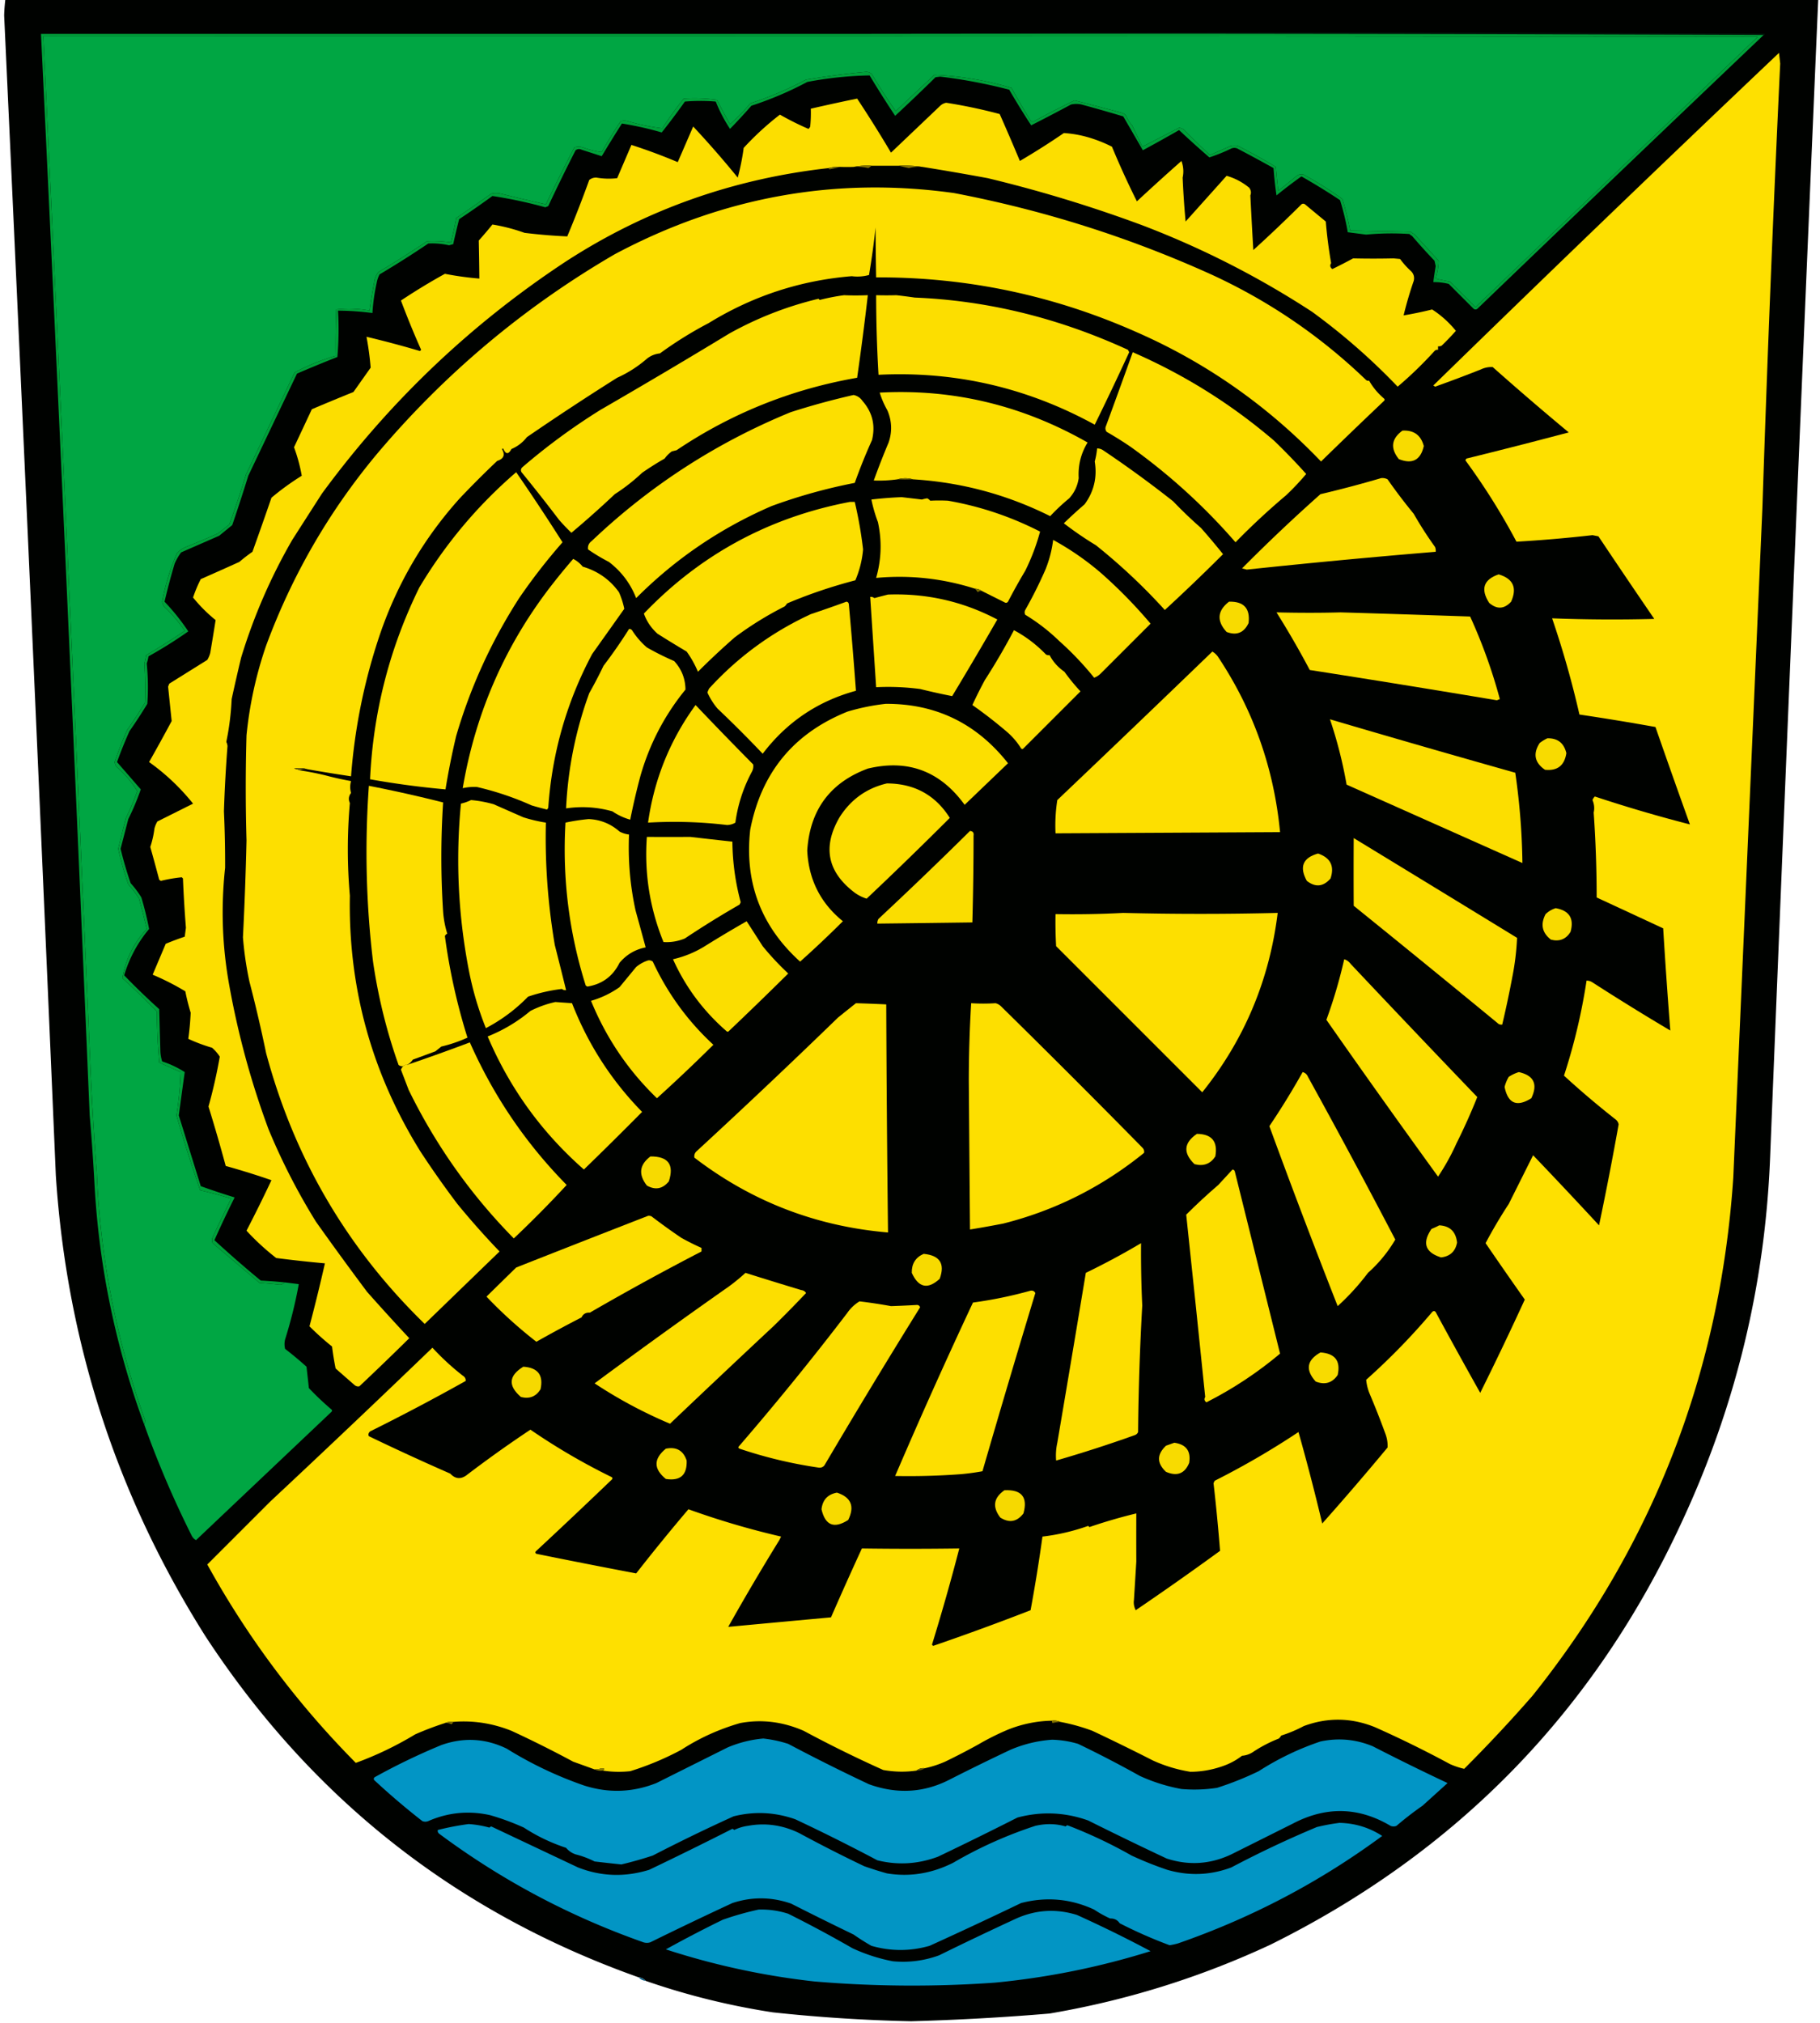 <svg xmlns="http://www.w3.org/2000/svg" width="1532" height="1703" style="shape-rendering:geometricPrecision;text-rendering:geometricPrecision;image-rendering:optimizeQuality;fill-rule:evenodd;clip-rule:evenodd"><path style="opacity:1" fill="#000200" d="M4.5-.5h1526a339594.801 339594.801 0 0 0-40.5 975c-4.25 107.01-28.92 209.01-74 306-73.53 159.53-189.03 278.36-346.5 356.5-59.34 27.67-121.339 47-186 58-38.547 3.26-77.38 5.42-116.5 6.5-38.944-.82-77.778-3.32-116.5-7.5-36.578-5.61-72.245-14.44-107-26.5-1.533-1.75-3.533-2.75-6-3-153.423-54.53-274.923-150.2-364.5-287-74.799-118.4-116.799-247.74-126-388A274966.427 274966.427 0 0 0 3.5 13a158.11 158.11 0 0 1 1-13.5z"/><path style="opacity:1" fill="#001f0d" d="M729.5 28.5a71465.718 71465.718 0 0 1 756 0c-.12.607-.46.94-1 1-251.5-1-503.166-1.333-755-1z"/><path style="opacity:1" fill="#00a643" d="M239.5 1079.5c3.99.5 7.99 1 12 1.5-2.795 15.48-6.629 30.98-11.5 46.5a16.242 16.242 0 0 0 0 8 302.286 302.286 0 0 1 18 15c.716 6.22 1.383 12.22 2 18a245.35 245.35 0 0 0 19 18c.667.67.667 1.33 0 2-38.038 36.04-76.038 72.04-114 108-1.5-.83-2.667-2-3.5-3.5a836.1 836.1 0 0 1-40-93.5 5.592 5.592 0 0 1 1-3c-24.473-68.19-38.14-138.02-41-209.5a2690.644 2690.644 0 0 1-5.5-92.5 202252.683 202252.683 0 0 0-39.5-864c481-.167 962 0 1443 .5-79.14 75.806-158.31 151.639-237.5 227.5-7.14-7.14-14.31-14.306-21.5-21.5-4.03-.695-8.03-1.528-12-2.5a59.03 59.03 0 0 0 2.5-15c-6.89-7.552-13.72-15.052-20.5-22.5a7.32 7.32 0 0 1-3-2l-51-1a236.622 236.622 0 0 0-6.5-26.5 326.065 326.065 0 0 0-32.5-20.5c-2.14-.635-4.14-.301-6 1a440.884 440.884 0 0 1-15.5 12.5 558.372 558.372 0 0 1-2-20 472.429 472.429 0 0 0-31.5-17.5 12.494 12.494 0 0 0-7 0c-5.67 2.5-11.33 5-17 7.5a666.974 666.974 0 0 1-22-21.5 10.258 10.258 0 0 0-4-1.5 5056.032 5056.032 0 0 1-31 16 746.745 746.745 0 0 0-8.5-18 24.834 24.834 0 0 1-5-8 6.977 6.977 0 0 0-3.5-2.5 2633.629 2633.629 0 0 0-40-10.5 866.59 866.59 0 0 0-35 18l-2-1a710.179 710.179 0 0 1-16-27.5 263.661 263.661 0 0 0-65-11A68995.174 68995.174 0 0 0 754 93.5a461.5 461.5 0 0 1-20-31c-1.473-1.507-3.307-2.174-5.5-2a692.042 692.042 0 0 0-50 6.5 290.162 290.162 0 0 1-47 20 140.449 140.449 0 0 1-17 17.5 619.471 619.471 0 0 1-11-20.5 136.376 136.376 0 0 0-28-1 331.645 331.645 0 0 0-18 25 179.765 179.765 0 0 1-29-6c-2-.667-4-.667-6 0a358.843 358.843 0 0 0-16 26c-5.412-.686-10.745-2.02-16-4a12.494 12.494 0 0 0-7 0 1611.692 1611.692 0 0 0-24 48 2045.043 2045.043 0 0 1-38-9 16.242 16.242 0 0 0-8 0 1421.163 1421.163 0 0 1-29.5 20.5 279.203 279.203 0 0 1-4.5 20.5 102.427 102.427 0 0 0-20-1 851.622 851.622 0 0 1-41 26c-1.938 2.47-3.104 5.304-3.5 8.5a450.995 450.995 0 0 0-4 24 89.815 89.815 0 0 0-28-1 760.316 760.316 0 0 0-.5 39 186.464 186.464 0 0 0-34.5 14 526992.462 526992.462 0 0 0-41 86 775.108 775.108 0 0 1-14 42l-9.5 7.5a628.596 628.596 0 0 1-26 11c-3.259 1.211-6.092 3.044-8.5 5.5a186.507 186.507 0 0 0-12.5 41 10.258 10.258 0 0 0 1.5 4 128.36 128.36 0 0 1 17.5 20.5 544.42 544.42 0 0 1-32.5 20.5 130.406 130.406 0 0 1-1.5 7 361.6 361.6 0 0 1 .5 33 416.637 416.637 0 0 1-15 23 281.09 281.09 0 0 0-10.5 27 10.255 10.255 0 0 0 1.5 4c7.038 6.02 12.872 12.854 17.5 20.5a226.382 226.382 0 0 1-9.5 22.5 1090.804 1090.804 0 0 0-6.5 26 249.507 249.507 0 0 0 8.5 30 78.664 78.664 0 0 1 9 12 670.162 670.162 0 0 1 6.5 25.5c-11.004 11.841-17.838 25.674-20.5 41.5a578.221 578.221 0 0 1 29 28 574.7 574.7 0 0 0 2 43l18 8a284.866 284.866 0 0 1-3.5 36.5 1225.108 1225.108 0 0 0 20 63 371.213 371.213 0 0 1 26 7 1472.583 1472.583 0 0 0-15.5 32.5c-.667 1.67-.667 3.33 0 5 13.192 11.2 26.358 22.36 39.5 33.5 5.679.37 11.345.87 17 1.5 1.833-.09 3.166-.75 4-2z"/><path style="opacity:1" fill="#fee000" d="M892.5 1449.5c-2.107-.97-4.441-1.3-7-1-12.582.21-24.916 2.71-37 7.5-8.688 3.68-17.021 7.84-25 12.5a554.166 554.166 0 0 1-28 14.5 87.83 87.83 0 0 1-17 5.5c-2.728-.33-5.062.34-7 2-9.205 1.33-18.538 1.16-28-.5a1044.345 1044.345 0 0 1-67-33c-17.684-7.7-35.518-9.87-53.5-6.5-17.884 5.18-34.384 12.68-49.5 22.5a245.425 245.425 0 0 1-43 18c-7.845.82-15.511.66-23-.5 1.554-1.39 1.221-2.06-1-2-1.953.66-3.953.99-6 1-5.935-2.16-11.935-4.32-18-6.5a948.399 948.399 0 0 0-52-26c-15.997-6.38-32.331-8.88-49-7.5-2.559-.3-4.893.03-7 1a257.223 257.223 0 0 0-25 9.5c-16.118 9.73-32.784 17.73-50 24-49.461-49.96-91.128-105.63-125-167 17.654-17.65 35.321-35.32 53-53 45.908-42.91 91.408-86.08 136.5-129.5a212.81 212.81 0 0 0 25.5 23.5c1.829 1.11 2.663 2.61 2.5 4.5a1847.647 1847.647 0 0 1-80.5 42.5c-1.38 1.32-1.714 2.66-1 4a2074.735 2074.735 0 0 0 68.5 31.5c4.167 4.44 8.667 4.94 13.5 1.5a1020.635 1020.635 0 0 1 54-38.5 538.3 538.3 0 0 0 68.5 40c.667.67.667 1.33 0 2a5341.544 5341.544 0 0 1-63.5 60c-1.141.93-1.141 1.76 0 2.5a6322.434 6322.434 0 0 0 84 16.5 1696.878 1696.878 0 0 1 44-54 682.783 682.783 0 0 0 78 23l-1.5 3a2046.49 2046.49 0 0 0-43 73c28.97-2.7 57.803-5.37 86.5-8a3179.23 3179.23 0 0 1 26-58c27.036.39 54.369.39 82 0a1857.894 1857.894 0 0 1-23 81c.333.33.667.67 1 1a2174.618 2174.618 0 0 0 82-30 1393.97 1393.97 0 0 0 10-62 176.093 176.093 0 0 0 38.5-9c.333.33.667.67 1 1 13.05-4.46 26.217-8.3 39.5-11.5-.059 13.46-.059 26.96 0 40.5-.656 10.86-1.323 21.7-2 32.5-.424 2.81.076 5.64 1.5 8.5a2627.576 2627.576 0 0 0 71-50c-1.5-18.96-3.33-37.96-5.5-57 .33-.67.67-1.33 1-2a676.95 676.95 0 0 0 70.5-41c7.2 25.48 13.86 51.15 20 77a2462.13 2462.13 0 0 0 55-64c.2-4.1-.47-8.1-2-12a694.79 694.79 0 0 0-13-33c-1.64-3.91-2.64-7.91-3-12 19.85-17.7 38.35-36.7 55.5-57 1.11-1.09 2.11-1.09 3 0 12.36 22.83 24.86 45.5 37.5 68a2812.74 2812.74 0 0 0 37.5-78.5c-11.13-15.77-22.13-31.6-33-47.5a411.63 411.63 0 0 1 19.5-33c6.84-13.676 13.67-27.342 20.5-41a4670.9 4670.9 0 0 1 55.5 59c5.93-28.24 11.43-56.575 16.5-85-.38-1.883-1.38-3.383-3-4.5a749.523 749.523 0 0 1-43-36.5 498.98 498.98 0 0 0 19-80 8.78 8.78 0 0 1 5 1.5 2054.224 2054.224 0 0 0 65.5 40.5 4842.85 4842.85 0 0 1-6-86c-18.59-8.649-37.25-17.316-56-26 0-23.928-.84-47.761-2.5-71.5.81-3.505.48-7.005-1-10.5a7.352 7.352 0 0 1 2-3 1200.562 1200.562 0 0 0 80 23.5 7752.598 7752.598 0 0 1-29-82 2131.048 2131.048 0 0 0-64-10.5 801.664 801.664 0 0 0-23-81 1326.4 1326.4 0 0 0 86 .5 7718.434 7718.434 0 0 1-47-69.5l-5-1a1150.21 1150.21 0 0 1-64 5.5 557.396 557.396 0 0 0-43-68.5c.21-.586.54-1.086 1-1.5a4894.46 4894.46 0 0 0 86-22 2511.2 2511.2 0 0 1-64-55c-3.45-.192-6.78.475-10 2a1181.644 1181.644 0 0 1-38.5 14.5l-1.5-1a28866.56 28866.56 0 0 1 291-280c.33 3 .67 6 1 9-5.9 124.677-10.9 249.511-15 374.5-8.15 187.512-16.32 375.345-24.5 563.5-11.04 163.55-67.38 308.88-169 436a1250.847 1250.847 0 0 1-57.5 61.5c-3.99-.89-7.99-2.22-12-4a919.005 919.005 0 0 0-63-31c-19.91-8.11-39.91-8.44-60-1-6.1 3.25-12.43 5.92-19 8-.55.92-1.21 1.76-2 2.5-7.85 3.09-15.18 6.92-22 11.5a19.27 19.27 0 0 1-9 3c-5.08 3.93-10.75 6.93-17 9-8.76 2.99-17.6 4.49-26.5 4.5a122.644 122.644 0 0 1-31.5-9.5 1811.937 1811.937 0 0 0-51-25c-8.917-3.31-17.917-5.81-27-7.5z"/><path style="opacity:1" fill="#00a13a" d="M729.5 28.5c251.834-.333 503.5 0 755 1a76716.833 76716.833 0 0 0-241 230.5c-1 .667-2 .667-3 0-6.97-6.973-13.97-13.973-21-21a49.54 49.54 0 0 0-13-1.5c.58-4.504 1.25-9.004 2-13.5-.33-1.5-.67-3-1-4.5a497.779 497.779 0 0 1-19-21 4.473 4.473 0 0 1-2-1.5 225.051 225.051 0 0 0-36.5.5 2557.57 2557.57 0 0 1-15.5-2 217.256 217.256 0 0 0-6.5-27 540.224 540.224 0 0 0-32.5-20 384.797 384.797 0 0 0-21 16c-1.11-7.634-1.94-15.3-2.5-23a1301.025 1301.025 0 0 0-30.5-16.5c-1.67-.667-3.33-.667-5 0a147.985 147.985 0 0 1-18.5 7.5 817.707 817.707 0 0 1-25.5-23 1384.557 1384.557 0 0 1-30.5 17c-5.468-9.48-10.968-18.98-16.5-28.5a1367.319 1367.319 0 0 0-35-10c-3-.667-6-.667-9 0a1603.619 1603.619 0 0 1-33.5 17.5 674.64 674.64 0 0 1-18.5-30c-19.283-5-38.616-8.666-58-11l-4 .5a1581.77 1581.77 0 0 1-34 32.5 915.938 915.938 0 0 1-21.5-34c-17.558.314-35.058 2.147-52.5 5.5a290.162 290.162 0 0 1-47 20 501.53 501.53 0 0 1-18 19.5 125.846 125.846 0 0 1-12-23c-8.41-.725-17.077-.725-26 0a562.514 562.514 0 0 1-19.5 26 268.868 268.868 0 0 0-33.5-7.5 1212.91 1212.91 0 0 0-17 27.5l-17-5.5c-1.759-.798-3.426-.631-5 .5a1530.609 1530.609 0 0 0-23 47l-2.5 1a377.93 377.93 0 0 0-44.5-9.5 812.372 812.372 0 0 1-28 19.5 593.009 593.009 0 0 0-5 21l-3.5 1a62.408 62.408 0 0 0-17.5-1.5 851.622 851.622 0 0 1-41 26 25.648 25.648 0 0 0-2.5 7.5 161.79 161.79 0 0 0-3.5 25 233.608 233.608 0 0 0-29-2c.807 12.931.64 25.931-.5 39a1270.44 1270.44 0 0 0-34 14 526992.462 526992.462 0 0 0-41 86 1502.492 1502.492 0 0 1-13.5 41.5 5696.29 5696.29 0 0 0-11 9l-32 14a45.132 45.132 0 0 0-5.5 9.5 577.214 577.214 0 0 0-8.5 32 184.358 184.358 0 0 1 20 25 373.792 373.792 0 0 1-33.5 21 32.444 32.444 0 0 1-1.5 6 197.293 197.293 0 0 1 .5 34 416.637 416.637 0 0 1-15 23 375.794 375.794 0 0 0-10.5 26c6.725 7.717 13.391 15.384 20 23a208.539 208.539 0 0 1-10.5 25 51069.18 51069.18 0 0 1-6.5 25 311.19 311.19 0 0 0 8.5 29 78.664 78.664 0 0 1 9 12 270.502 270.502 0 0 1 6.5 26.5c-9.592 11.512-16.592 24.512-21 39a594.123 594.123 0 0 0 29.5 28.5l1 36a34.251 34.251 0 0 0 1.5 8c6.792 2.232 13.126 5.232 19 9a5467.433 5467.433 0 0 0-5 36.5l18.5 59.5a595.407 595.407 0 0 0 28.5 9.5 888.67 888.67 0 0 0-17 36 934.246 934.246 0 0 0 39 34c6.691.33 13.357.83 20 1.5-.834 1.25-2.167 1.91-4 2a371.869 371.869 0 0 0-17-1.5c-13.142-11.14-26.308-22.3-39.5-33.5-.667-1.67-.667-3.33 0-5a1472.583 1472.583 0 0 1 15.5-32.5 371.213 371.213 0 0 0-26-7 1225.108 1225.108 0 0 1-20-63 284.866 284.866 0 0 0 3.5-36.5l-18-8a574.7 574.7 0 0 1-2-43 578.221 578.221 0 0 0-29-28c2.662-15.826 9.496-29.659 20.5-41.5a670.162 670.162 0 0 0-6.5-25.5 78.664 78.664 0 0 0-9-12 249.507 249.507 0 0 1-8.5-30c2.06-8.691 4.226-17.358 6.5-26a226.382 226.382 0 0 0 9.5-22.5c-4.628-7.646-10.462-14.48-17.5-20.5a10.255 10.255 0 0 1-1.5-4 281.09 281.09 0 0 1 10.5-27 416.637 416.637 0 0 0 15-23 361.6 361.6 0 0 0-.5-33 130.406 130.406 0 0 0 1.5-7 544.42 544.42 0 0 0 32.5-20.5 128.36 128.36 0 0 0-17.5-20.5 10.258 10.258 0 0 1-1.5-4 186.507 186.507 0 0 1 12.5-41c2.408-2.456 5.241-4.289 8.5-5.5a628.596 628.596 0 0 0 26-11l9.5-7.5a775.108 775.108 0 0 0 14-42c13.634-28.605 27.301-57.272 41-86a186.464 186.464 0 0 1 34.5-14c-.167-13.004 0-26.004.5-39a89.815 89.815 0 0 1 28 1c1.12-8.05 2.453-16.05 4-24 .396-3.196 1.562-6.03 3.5-8.5a851.622 851.622 0 0 0 41-26c6.734-.318 13.401.015 20 1a279.203 279.203 0 0 0 4.5-20.5 1421.163 1421.163 0 0 0 29.5-20.5 16.242 16.242 0 0 1 8 0 2045.043 2045.043 0 0 0 38 9 1611.692 1611.692 0 0 1 24-48 12.494 12.494 0 0 1 7 0c5.255 1.98 10.588 3.314 16 4a358.843 358.843 0 0 1 16-26c2-.667 4-.667 6 0a179.765 179.765 0 0 0 29 6 331.645 331.645 0 0 1 18-25 136.376 136.376 0 0 1 28 1 619.471 619.471 0 0 0 11 20.5 140.449 140.449 0 0 0 17-17.5 290.162 290.162 0 0 0 47-20 692.042 692.042 0 0 1 50-6.5c2.193-.174 4.027.493 5.5 2a461.5 461.5 0 0 0 20 31A68995.174 68995.174 0 0 1 786.5 63a263.661 263.661 0 0 1 65 11 710.179 710.179 0 0 0 16 27.5l2 1a866.59 866.59 0 0 1 35-18c13.341 3.39 26.675 6.89 40 10.5a6.977 6.977 0 0 1 3.5 2.5 24.834 24.834 0 0 0 5 8 746.745 746.745 0 0 1 8.5 18 5056.032 5056.032 0 0 0 31-16c1.438.219 2.771.719 4 1.5a666.974 666.974 0 0 0 22 21.5c5.67-2.5 11.33-5 17-7.5 2.33-.667 4.67-.667 7 0a472.429 472.429 0 0 1 31.5 17.5c.55 6.679 1.21 13.345 2 20a440.884 440.884 0 0 0 15.5-12.5c1.86-1.301 3.86-1.635 6-1a326.065 326.065 0 0 1 32.5 20.5c2.68 8.73 4.85 17.563 6.5 26.5l51 1a7.32 7.32 0 0 0 3 2c6.78 7.448 13.61 14.948 20.5 22.5a59.03 59.03 0 0 1-2.5 15c3.97.972 7.97 1.805 12 2.5 7.19 7.194 14.36 14.36 21.5 21.5 79.19-75.861 158.36-151.694 237.5-227.5-481-.5-962-.667-1443-.5a202252.683 202252.683 0 0 1 39.5 864 2690.644 2690.644 0 0 0 5.5 92.5c2.86 71.48 16.527 141.31 41 209.5a5.592 5.592 0 0 0-1 3c-24.287-65.94-38.287-133.77-42-203.5a1781.158 1781.158 0 0 0-4-57 153652.983 153652.983 0 0 0-41-910.5h695z"/><path style="opacity:1" fill="#fcde00" d="M776.5 140.5c-6.479-.991-13.146-1.324-20-1h-23c-5.195-.321-10.195.013-15 1-3.357.129-7.023.129-11 0-3.439-.247-6.772.086-10 1-80.478 8.979-154.144 35.146-221 78.5-80.064 52.724-148.564 117.89-205.5 195.5a24223.494 24223.494 0 0 0-25 39c-18.088 31.33-32.422 64.33-43 99a1662.169 1662.169 0 0 0-8 35 225.298 225.298 0 0 1-4.5 36 11.25 11.25 0 0 1 1 3.5 1240.35 1240.35 0 0 0-3 55 955.85 955.85 0 0 1 1 47.5c-3.628 33.27-2.461 66.27 3.5 99 7.427 41.383 18.427 81.716 33 121 11.245 27.158 24.578 53.16 40 78a2954.689 2954.689 0 0 0 43 59 2029.544 2029.544 0 0 0 35.5 39 2450.603 2450.603 0 0 1-42 40.5c-1.408.32-2.741-.02-4-1-5.366-4.67-10.699-9.34-16-14-1.23-6.14-2.23-12.31-3-18.5a231.756 231.756 0 0 1-19-17c4.647-17.62 8.981-35.28 13-53a1087.324 1087.324 0 0 1-41-4.5 204.86 204.86 0 0 1-25-23 1221.871 1221.871 0 0 0 21-42.5 669.057 669.057 0 0 0-38.5-12 1399.652 1399.652 0 0 0-14.5-50 431.682 431.682 0 0 0 9.5-42 34.706 34.706 0 0 0-6.5-7.5 143.603 143.603 0 0 1-20-7.5 229.291 229.291 0 0 0 2-22 181.532 181.532 0 0 1-4.5-18 213.27 213.27 0 0 0-27.5-14l11-26a229.427 229.427 0 0 1 16-6l1-7.5a1089.968 1089.968 0 0 1-2.5-41.5l-1-1a127.676 127.676 0 0 0-17.5 3 3.647 3.647 0 0 1-1.5-1 1678.278 1678.278 0 0 0-7.5-27.5 80.597 80.597 0 0 0 3.5-15.5 22.226 22.226 0 0 1 2.5-6l30-15c-10.77-13.44-23.103-25.106-37-35 6.46-11.42 12.794-22.92 19-34.5-.998-9.616-1.998-19.283-3-29l1-2.5 32-20a22.226 22.226 0 0 0 2.5-6 2370.242 2370.242 0 0 0 4.5-27.5 127.97 127.97 0 0 1-19-19 113.416 113.416 0 0 1 6.5-15.5 2845.217 2845.217 0 0 0 32.5-14.5 135.043 135.043 0 0 1 11-8.5 3662.865 3662.865 0 0 0 16-45.5 216.509 216.509 0 0 1 25.5-18.5 138.214 138.214 0 0 0-6.5-24c4.993-10.632 9.993-21.299 15-32a2160.18 2160.18 0 0 1 35-14.5l14.5-20.5a247.822 247.822 0 0 0-3.5-26 850.46 850.46 0 0 1 45 12l1-1a748.073 748.073 0 0 1-17-41.5 517.698 517.698 0 0 1 37-22.5 262.62 262.62 0 0 0 29 4 2394.386 2394.386 0 0 0-.5-32 348.306 348.306 0 0 0 11.5-13.5 151.923 151.923 0 0 1 27 7c12.198 1.497 24.198 2.497 36 3a1017.726 1017.726 0 0 0 18.5-47.5c1.739-1.394 3.739-2.061 6-2a61.692 61.692 0 0 0 17.5.5l12-28a469.568 469.568 0 0 1 39 14.5l13-30a823.373 823.373 0 0 1 37.5 43 195.949 195.949 0 0 0 5-25 243.426 243.426 0 0 1 30.5-28 243.456 243.456 0 0 0 24 12 4.457 4.457 0 0 0 1.5-2c.499-4.989.666-9.989.5-15a1604.382 1604.382 0 0 1 39-8.5 1063.542 1063.542 0 0 1 28.5 45.5L791.5 89c1.412-1.306 3.079-2.14 5-2.5a436.856 436.856 0 0 1 45 9.5 2018.92 2018.92 0 0 1 17 39.5c13.013-7.661 25.346-15.494 37-23.5 8.5.539 16.834 2.206 25 5a114.815 114.815 0 0 1 15.5 6.5 714.565 714.565 0 0 0 21 46 1888.076 1888.076 0 0 1 37.5-34c1.687 4.645 2.02 9.312 1 14a744.802 744.802 0 0 0 2.5 37l34.5-38.5c6.91 1.959 13.25 5.292 19 10 1.54 2.085 1.88 4.252 1 6.5.75 15.307 1.58 30.64 2.5 46a1232.379 1232.379 0 0 0 40.5-38.5c1-.667 2-.667 3 0 5.88 4.893 11.72 9.726 17.5 14.5a386.669 386.669 0 0 0 4.5 35c-1.23 1.898-.9 3.565 1 5 5.93-2.88 11.76-5.88 17.5-9 11.37.258 22.7.258 34 0l5.5.5a70.533 70.533 0 0 0 9.5 10.5c2.11 2.315 2.77 4.982 2 8a316.504 316.504 0 0 0-8.5 29 308.384 308.384 0 0 0 24-5c7.53 4.859 14.2 10.859 20 18a207.42 207.42 0 0 1-12 12.5c-.95.483-1.95.649-3 .5v3c-1.18-.219-2.18.114-3 1a329.213 329.213 0 0 1-31 30 539.06 539.06 0 0 0-72-63c-44.71-29.189-92.04-53.355-142-72.5a1136.495 1136.495 0 0 0-131-40 2282.157 2282.157 0 0 0-55-9.5z"/><path style="opacity:1" fill="#837300" d="M718.5 140.5c4.805-.987 9.805-1.321 15-1-.672.767-1.505 1.434-2.5 2-4.066-.964-8.233-1.297-12.5-1z"/><path style="opacity:1" fill="#877600" d="M756.5 139.5c6.854-.324 13.521.009 20 1-3.937-.293-7.77.04-11.5 1a206.139 206.139 0 0 1-8.5-2z"/><path style="opacity:1" fill="#807002" d="M707.5 140.5c-2.86.744-5.86 1.411-9 2-.607-.124-.94-.457-1-1 3.228-.914 6.561-1.247 10-1z"/><path style="opacity:1" fill="#fddf00" d="M258.5 647.5c-3.476-1.143-7.142-1.31-11-.5 1.747.352 3.414.852 5 1.5 8.577 1.281 16.743 2.947 24.5 5a245.106 245.106 0 0 0 18.5 4c-.949 3.372-.949 6.705 0 10-2.044 2.662-2.377 5.495-1 8.5-2.275 26.094-2.275 52.094 0 78-1.413 77.682 18.421 149.515 59.5 215.5a799.523 799.523 0 0 0 31 44 679.178 679.178 0 0 0 35.5 40c-21 20.33-42 40.67-63 61-65.277-63.51-109.777-139.514-133.5-228a1214.363 1214.363 0 0 0-14-60 282.495 282.495 0 0 1-5.5-37.5 2930.757 2930.757 0 0 0 3-81.5 1530.638 1530.638 0 0 1 0-88.5c2.554-25.768 8.054-50.935 16.5-75.5 21.868-59.139 52.868-112.806 93-161 57.121-67.793 123.954-123.96 200.5-168.5 90.498-48.251 185.665-65.417 285.5-51.5 75.074 14.326 147.241 37.159 216.5 68.5 48.36 22.212 91.7 51.712 130 88.5.82.886 1.82 1.219 3 1 3.18 5.613 7.35 10.613 12.5 15 .67.667.67 1.333 0 2a4809.289 4809.289 0 0 0-53 51c-45.01-47.001-96.84-83.334-155.5-109-69.851-30.969-142.851-46.302-219-46a3610.76 3610.76 0 0 1-.5-42 640.096 640.096 0 0 1-5.5 40c-4.864 1.306-9.697 1.639-14.5 1-43.279 3.537-83.445 16.704-120.5 39.5a325.378 325.378 0 0 0-41 25.5c-4.192.455-7.858 1.955-11 4.5a102.219 102.219 0 0 1-25 16 2285.987 2285.987 0 0 0-76 50c-3.451 4.448-7.785 7.781-13 10-2.51 4.748-4.844 4.582-7-.5l-1 .5c2.892 4.895 1.559 8.228-4 10a829.484 829.484 0 0 0-31.5 31.5c-30.017 33.349-52.35 71.349-67 114-13.217 38.919-21.384 78.919-24.5 120a1453.464 1453.464 0 0 1-37-6z"/><path style="opacity:1" fill="#fcdf00" d="M710.5 248.5c6.242.279 12.908.279 20 0a2547.52 2547.52 0 0 1-9 69.5c-55.145 9.594-105.811 29.927-152 61l-4 1a25.284 25.284 0 0 0-6 6 259.771 259.771 0 0 0-19 12 155.819 155.819 0 0 1-23 18 834.772 834.772 0 0 1-36.5 32.5 162.611 162.611 0 0 1-10.5-11 1432.468 1432.468 0 0 0-31.5-40c-.781-1.444-.614-2.777.5-4a529.618 529.618 0 0 1 66-48.5 5864.242 5864.242 0 0 0 108-64c23.798-13.315 48.964-23.148 75.5-29.5l1 1a175.402 175.402 0 0 1 20.5-4z"/><path style="opacity:1" fill="#fcde00" d="M737.5 248.5c5.828.166 11.495.166 17 0a499.99 499.99 0 0 1 15.5 2c61.219 2.479 121.052 17.146 179.5 44l1 2a2541.489 2541.489 0 0 1-29 61c-56.885-31.202-117.552-45.202-182-42a1158.217 1158.217 0 0 1-2-67z"/><path style="opacity:1" fill="#fddf00" d="M953.5 296.5c43.411 18.922 83.08 43.756 119 74.5a532.588 532.588 0 0 1 27 28 216.394 216.394 0 0 1-17 18 596.147 596.147 0 0 0-42.5 39.5c-26.27-30.27-55.775-57.103-88.5-80.5a307.37 307.37 0 0 0-20-12.5c-1.131-1.574-1.298-3.241-.5-5a6943.722 6943.722 0 0 0 22.5-62z"/><path style="opacity:1" fill="#fcdf00" d="M768.5 403.5c-4.233-1.294-8.566-1.294-13 0a113.185 113.185 0 0 1-20 1 643.858 643.858 0 0 1 12.5-32c3.106-9.072 2.773-18.072-1-27-2.753-4.83-4.919-9.83-6.5-15 61.803-3.306 120.136 10.694 175 42-5.623 9.157-8.123 19.157-7.5 30-.945 6.512-3.611 12.179-8 17a170.19 170.19 0 0 0-16 15c-36.413-18.195-74.913-28.528-115.5-31zM718.5 332.5c3.167.668 5.667 2.334 7.5 5 8.384 9.583 11.051 20.583 8 33a473 473 0 0 0-14.5 36 453.964 453.964 0 0 0-70 19.5c-43.097 18.642-81.097 44.475-114 77.5-4.81-12.312-12.477-22.478-23-30.5a154.043 154.043 0 0 1-17.5-10.5c-.409-2.858.591-5.191 3-7 48.994-46.589 104.828-82.756 167.5-108.5a626.904 626.904 0 0 1 53-14.5z"/><path style="opacity:1" fill="#f8db00" d="M1180.5 362.5c9.58-.55 15.58 3.783 18 13-2.69 11.845-9.69 15.511-21 11-7.36-9.149-6.36-17.149 3-24z"/><path style="opacity:1" fill="#fcdf00" d="M923.5 377.5c1.808-.009 3.475.491 5 1.5a944.815 944.815 0 0 1 59 43 371.916 371.916 0 0 0 23.5 22.5 567.372 567.372 0 0 1 18.5 22 1623.006 1623.006 0 0 1-49 47 498.406 498.406 0 0 0-58-54.5 290.893 290.893 0 0 1-27-18.5 401.313 401.313 0 0 1 17.5-16c7.851-10.75 10.685-22.75 8.5-36a67.454 67.454 0 0 0 2-11z"/><path style="opacity:1" fill="#fddf00" d="M434.5 397.5a1854.543 1854.543 0 0 1 39 59 495.087 495.087 0 0 0-36.5 47c-23.266 36.141-40.933 74.808-53 116a642.362 642.362 0 0 0-9 45 730.733 730.733 0 0 1-63.5-8.5c2.639-56.725 16.473-110.558 41.5-161.5 22.034-36.848 49.2-69.182 81.5-97z"/><path style="opacity:1" fill="#827201" d="M768.5 403.5c-4.583.167-8.916.167-13 0 4.434-1.294 8.767-1.294 13 0z"/><path style="opacity:1" fill="#fbdd00" d="M1162.5 402.5c1.97-.239 3.8.094 5.5 1a461.815 461.815 0 0 0 22 29 313.424 313.424 0 0 0 18 28c.49 1.293.66 2.627.5 4a6925.247 6925.247 0 0 0-159 15l-4-1c21.3-21.5 43.3-42.333 66-62.5a950.04 950.04 0 0 0 51-13.5z"/><path style="opacity:1" fill="#fcde00" d="M826.5 497.5c-1.714-1.238-3.714-1.905-6-2-27.134-8.613-54.801-11.613-83-9 4.435-15.548 4.935-31.215 1.5-47a123.594 123.594 0 0 1-5.5-19 337.491 337.491 0 0 1 25.5-2l17 2a35.193 35.193 0 0 1 4.5-1 7.248 7.248 0 0 1 2.5 2 141.601 141.601 0 0 1 15 0c26.961 4.701 52.794 13.367 77.5 26a179.766 179.766 0 0 1-12.5 33 492.376 492.376 0 0 0-14.5 26c-.865 1.083-1.865 1.249-3 .5l-19-9.5z"/><path style="opacity:1" fill="#fcdf00" d="M715.5 422.5h4a350.337 350.337 0 0 1 7 40 84.214 84.214 0 0 1-6.5 26c-20.01 5.223-39.177 11.723-57.5 19.5a11.38 11.38 0 0 1-2 2.5 284.524 284.524 0 0 0-42 26 633.375 633.375 0 0 0-31 29 86.141 86.141 0 0 0-9.5-17 954.79 954.79 0 0 1-24.5-15c-5.387-4.823-9.221-10.489-11.5-17 47.631-49.739 105.464-81.073 173.5-94z"/><path style="opacity:1" fill="#fcde00" d="M886.5 454.5a232.13 232.13 0 0 1 41 28.5 406.6 406.6 0 0 1 41 42l-42 42a14.8 14.8 0 0 1-5.5 3.5 258.943 258.943 0 0 0-29.5-31 159.572 159.572 0 0 0-28.5-22c-.667-1.333-.667-2.667 0-4a369.472 369.472 0 0 0 17-34 98.694 98.694 0 0 0 6.5-25z"/><path style="opacity:1" fill="#fddf00" d="M482.5 470.5c3.024 1.503 5.69 3.67 8 6.5 12.727 3.756 22.893 10.922 30.5 21.5 2 4.501 3.5 9.168 4.5 14a34559.974 34559.974 0 0 1-27 38c-21.514 40.394-33.847 83.561-37 129.5l-1 1.5a283.202 283.202 0 0 1-13-3.5 248.958 248.958 0 0 0-46-15.5c-3.92-.231-7.92.103-12 1 10.944-64.413 36.444-122.08 76.5-173a509.694 509.694 0 0 1 16.5-20z"/><path style="opacity:1" fill="#f7da00" d="M1261.5 483.5c12.23 3.635 15.73 11.302 10.5 23-5.8 6.321-11.96 6.654-18.5 1-7.41-11.602-4.74-19.602 8-24z"/><path style="opacity:1" fill="#7d6e00" d="M820.5 495.5c2.286.095 4.286.762 6 2-1.322-.17-2.489.163-3.5 1-.698-1.191-1.531-2.191-2.5-3z"/><path style="opacity:1" fill="#fcde00" d="M747.5 500.5c32.616-1.146 63.283 5.854 92 21a3592.518 3592.518 0 0 1-38 64.5 556.916 556.916 0 0 1-27-6c-12.439-1.616-24.772-2.116-37-1.5l-5-76c1.322-.17 2.489.163 3.5 1a622.368 622.368 0 0 1 11.5-3z"/><path style="opacity:1" fill="#fddf00" d="M712.5 506.5c1.086.12 1.753.787 2 2a4350.09 4350.09 0 0 1 6 73c-32.114 8.743-58.28 26.409-78.5 53a1020.728 1020.728 0 0 0-38-38 56.823 56.823 0 0 1-8.5-13.5 16.2 16.2 0 0 1 1.5-3.5c24.292-26.565 52.792-47.399 85.5-62.5 10.166-3.41 20.166-6.91 30-10.5z"/><path style="opacity:1" fill="#f8db00" d="M1034.5 506.5c12.49-.348 17.99 5.652 16.5 18-3.88 8.192-10.05 10.692-18.5 7.5-8.52-9.321-7.85-17.821 2-25.5z"/><path style="opacity:1" fill="#fcde00" d="M1074.5 515.5c19.19.463 37.19.463 54 0 36.21 1.074 72.54 2.24 109 3.5a445.758 445.758 0 0 1 25 69.5l-2.5 1c-52.2-8.748-104.7-17.248-157.5-25.5a748.361 748.361 0 0 0-28-48.5z"/><path style="opacity:1" fill="#fddf00" d="M529.5 529.5c.996-.086 1.829.248 2.5 1a65.304 65.304 0 0 0 12.5 14.5 229.313 229.313 0 0 0 23 11.5c6.239 6.808 9.406 14.808 9.5 24-17.652 21.634-30.319 45.967-38 73a577.366 577.366 0 0 0-8.5 36.5c-5.278-1.469-10.278-3.802-15-7-12.799-3.612-25.799-4.446-39-2.5 1.559-33.36 8.059-65.693 19.5-97a375.335 375.335 0 0 0 12-23 418.591 418.591 0 0 0 21.5-31z"/><path style="opacity:1" fill="#fcde00" d="M853.5 530.5c10.017 5.359 19.017 12.192 27 20.5a4.934 4.934 0 0 0 3 .5c2.925 5.599 7.091 10.265 12.5 14a162.828 162.828 0 0 0 13.5 16.5l-48 48c-.667.667-1.333.667-2 0-3.251-5.255-7.251-9.922-12-14a391.484 391.484 0 0 0-29-22.5 384.087 384.087 0 0 1 10.5-21 541.416 541.416 0 0 0 24.5-42z"/><path style="opacity:1" fill="#fddf00" d="M1020.5 548.5c1.69.975 3.19 2.308 4.5 4 29.85 44.717 47.35 94.05 52.5 148-62.67.338-125.67.672-189 1-.445-9.44.055-18.774 1.5-28a24151.472 24151.472 0 0 0 130.5-125z"/><path style="opacity:1" fill="#fcdf00" d="M745.5 592.5c42.18-.234 76.514 16.432 103 50a61624.129 61624.129 0 0 1-36.5 35c-20.605-28.416-47.772-38.583-81.5-30.5-31.761 11.801-48.761 34.801-51 69 1.176 24.411 11.176 44.244 30 59.5a875.287 875.287 0 0 1-36 34c-32.918-29.744-46.918-66.744-42-111 9.339-48.158 36.673-81.324 82-99.5 10.619-3.157 21.286-5.323 32-6.5z"/><path style="opacity:1" fill="#fcde00" d="M585.5 593.5a3445.904 3445.904 0 0 0 48.5 50c.325 2.053-.009 4.053-1 6-7.27 13.477-11.937 27.81-14 43-2.041 1.252-4.375 1.919-7 2a374.841 374.841 0 0 0-66.5-2c5.146-36.467 18.48-69.467 40-99zM1119.5 605.5a13766.611 13766.611 0 0 0 156 45c3.7 25.473 5.7 50.807 6 76-49.33-22-98.67-44-148-66a369.578 369.578 0 0 0-14-55z"/><path style="opacity:1" fill="#f8db00" d="M1302.5 621.5c8.64-.207 13.97 3.96 16 12.5-1.58 10.446-7.58 15.113-18 14-8.77-5.995-10.27-13.495-4.5-22.5 2.09-1.625 4.26-2.958 6.5-4z"/><path style="opacity:1" fill="#6d6007" d="M258.5 647.5c-2.235-.295-4.235.039-6 1a27.603 27.603 0 0 0-5-1.5c3.858-.81 7.524-.643 11 .5z"/><path style="opacity:1" fill="#fcde00" d="M746.5 659.5c23.142.064 40.808 9.73 53 29a3378.86 3378.86 0 0 1-70 68 35.184 35.184 0 0 1-10-5c-23.208-17.543-27.375-38.876-12.5-64 9.521-14.719 22.688-24.053 39.5-28z"/><path style="opacity:1" fill="#fddf00" d="M342.5 896.5c-1.291-.237-2.291.096-3 1-1.478.262-2.811-.071-4-1a455.42 455.42 0 0 1-21.5-87c-5.866-48.918-7.033-98.251-3.5-148a1160.478 1160.478 0 0 1 62.5 14 710.693 710.693 0 0 0 0 92 82.36 82.36 0 0 0 3.5 18.5c-.928.388-1.595 1.055-2 2a510.97 510.97 0 0 0 19 85.5 119.382 119.382 0 0 1-22 7.5l-5 4a2879.592 2879.592 0 0 1-19 7c-1.322 1.976-2.988 3.476-5 4.5zM396.5 673.5c6.436.563 12.77 1.729 19 3.5l25 11a131.05 131.05 0 0 0 19 4.5c-.818 34.233 1.682 68.567 7.5 103a4159.035 4159.035 0 0 1 9.5 38c-1.322.17-2.489-.163-3.5-1a138.407 138.407 0 0 0-28.5 6.5c-10.329 10.637-22.162 19.47-35.5 26.5-6.428-15.958-11.261-32.458-14.5-49.5-8.855-46.205-11.022-92.705-6.5-139.5 3.025-.694 5.858-1.694 8.5-3zM495.5 689.5c9.888.443 18.555 3.943 26 10.5a22.394 22.394 0 0 0 8 2.5c-.94 21.623.894 42.956 5.5 64 2.861 10.37 5.694 20.703 8.5 31-8.842 1.755-16.176 6.089-22 13-5.542 11.277-14.542 17.944-27 20a3.647 3.647 0 0 1-1.5-1c-14.043-44.6-19.71-90.266-17-137a167.22 167.22 0 0 1 19.5-3z"/><path style="opacity:1" fill="#fadd00" d="M816.5 699.5c2.39.185 3.39 1.518 3 4-.01 23.905-.343 48.238-1 73-26.519.361-53.186.694-80 1a6.846 6.846 0 0 1 1-4 3633.74 3633.74 0 0 0 77-74z"/><path style="opacity:1" fill="#fcdf00" d="M544.5 704.5c12.17.097 24.337.097 36.5 0a5507.333 5507.333 0 0 0 35.5 4 202.274 202.274 0 0 0 7 51l-1 2a809.425 809.425 0 0 0-46 28.5c-5.776 2.396-11.776 3.396-18 3-11.545-28.433-16.211-57.933-14-88.5z"/><path style="opacity:1" fill="#fcde00" d="M1139.5 705.5c45.46 27.691 91.29 55.691 137.5 84a217.648 217.648 0 0 1-4 33 866.964 866.964 0 0 1-8.5 40 4.939 4.939 0 0 1-3-.5 16795.41 16795.41 0 0 0-122-99.5c-.11-19.076-.11-38.076 0-57z"/><path style="opacity:1" fill="#f8db00" d="M1109.5 718.5c10.46 3.581 13.96 10.581 10.5 21-6.08 7.011-12.75 7.678-20 2-6.46-11.795-3.3-19.461 9.5-23z"/><path style="opacity:1" fill="#f8da00" d="M1309.5 764.5c11.52 2.036 15.69 8.702 12.5 20-3.85 6.167-9.35 8.334-16.5 6.5-7.47-5.773-8.97-12.94-4.5-21.5 2.53-2.403 5.36-4.07 8.5-5z"/><path style="opacity:1" fill="#fddf00" d="M945.5 768.5a2652.627 2652.627 0 0 0 130 0c-6.93 56.5-28.09 106.833-63.5 151l-123-123c-.5-8.994-.666-17.994-.5-27a813 813 0 0 0 57-1z"/><path style="opacity:1" fill="#fbde00" d="M628.5 775.5a8601.019 8601.019 0 0 1 13.5 21 233.58 233.58 0 0 0 21.5 23 3393.175 3393.175 0 0 1-50 48.5c-.667.667-1.333.667-2 0-19.488-16.966-34.488-37.132-45-60.5 9.185-2.088 17.851-5.588 26-10.5a1025.693 1025.693 0 0 1 36-21.5z"/><path style="opacity:1" fill="#fcdf00" d="M1131.5 807.5c2.22.703 4.05 2.036 5.5 4 35.26 37.432 70.76 74.765 106.5 112a505.828 505.828 0 0 1-17.5 39 190.256 190.256 0 0 1-15.5 28 9437.276 9437.276 0 0 1-94-132 416.172 416.172 0 0 0 15-51z"/><path style="opacity:1" fill="#fcde00" d="M545.5 808.5c1.478-.262 2.811.071 4 1 12.447 26.761 29.447 50.095 51 70a1433.87 1433.87 0 0 1-47.5 45c-24.183-23.328-42.683-50.662-55.5-82 8.619-2.475 16.619-6.309 24-11.5l14-17c3.05-2.503 6.383-4.336 10-5.5z"/><path style="opacity:1" fill="#fcdf00" d="M467.5 843.5c4.657.339 9.324.672 14 1 13.518 34.642 33.185 65.142 59 91.5a3359.327 3359.327 0 0 1-49 48.5c-35.48-31.155-62.48-68.488-81-112 13.074-5.213 25.074-12.38 36-21.5 6.802-3.431 13.802-5.931 21-7.5z"/><path style="opacity:1" fill="#fddf00" d="M720.5 844.5c8.729.264 17.229.597 25.5 1 .25 64.199.75 128.199 1.5 192-60.595-5.14-114.928-26.14-163-63-.322-2.222.345-4.056 2-5.5a6332.285 6332.285 0 0 0 119-112.5 2938.603 2938.603 0 0 1 15-12zM817.5 844.5c6.796.439 13.629.439 20.5 0a10.21 10.21 0 0 1 4.5 2.5A9610.141 9610.141 0 0 1 962 966.5c.982 1.259 1.315 2.592 1 4-35.277 28.623-74.777 48.46-118.5 59.5a859.436 859.436 0 0 1-28 5c-.35-41.181-.684-82.847-1-125 .011-22.049.677-43.883 2-65.5zM339.5 897.5c.709-.904 1.709-1.237 3-1a1782.413 1782.413 0 0 0 53-19c19.941 45.072 47.108 85.072 81.5 120-14.107 15.28-28.94 30.28-44.5 45-36.168-36.71-65.668-78.379-88.5-125-2.17-5.672-4.336-11.338-6.5-17 .442-1.239 1.109-2.239 2-3zM1096.5 902.5c2.12.531 3.62 1.865 4.5 4a6748.923 6748.923 0 0 1 73.5 137 116.35 116.35 0 0 1-23 28c-7.55 10.06-16.05 19.39-25.5 28a6833.193 6833.193 0 0 1-57.5-151.5 634.296 634.296 0 0 0 28-45.5z"/><path style="opacity:1" fill="#f7da00" d="M1278.5 902.5c12.65 2.848 16.15 10.181 10.5 22-12.14 7.677-19.64 4.511-22.5-9.5a31.54 31.54 0 0 1 3.5-8.5c2.74-1.789 5.57-3.122 8.5-4z"/><path style="opacity:1" fill="#f9db00" d="M1007.5 954.5c12.6.111 17.77 6.444 15.5 19-4.08 6.295-9.91 8.462-17.5 6.5-9.783-9.435-9.116-17.935 2-25.5z"/><path style="opacity:1" fill="#f7da00" d="M547.5 973.5c14.969-.126 20.136 6.874 15.5 21-5.201 6.36-11.368 7.53-18.5 3.5-7.3-9.343-6.3-17.51 3-24.5z"/><path style="opacity:1" fill="#fddf00" d="M1037.5 984.5c1.09.12 1.75.787 2 2 12.67 51.01 25.33 102.01 38 153-19.01 15.98-39.67 29.64-62 41-1.77-1.32-2.1-2.82-1-4.5-5.23-51.13-10.56-102.3-16-153.5 8.64-8.63 17.64-16.97 27-25l12-13z"/><path style="opacity:1" fill="#fcde00" d="M545.5 1023.5a4.949 4.949 0 0 1 3 .5 516.977 516.977 0 0 0 25 18 213.125 213.125 0 0 0 17 8.5v3c-31.234 16.14-62.568 33.31-94 51.5-3.325-.22-5.658 1.11-7 4a1036.794 1036.794 0 0 0-38 20.5 375.936 375.936 0 0 1-42-38 9033.82 9033.82 0 0 1 25-24.5 25890.6 25890.6 0 0 1 111-43.5z"/><path style="opacity:1" fill="#f6d900" d="M1211.5 1031.5c8.98.48 13.98 5.31 15 14.5-1.42 7.46-5.92 11.63-13.5 12.5-13.38-4.24-16.05-12.24-8-24a68.35 68.35 0 0 0 6.5-3z"/><path style="opacity:1" fill="#fddf00" d="M960.5 1046.5c-.158 17.26.176 34.76 1 52.5a2238.72 2238.72 0 0 0-3.5 106.5c-.5 1.17-1.333 2-2.5 2.5a1117.26 1117.26 0 0 1-66.5 21.5 50.648 50.648 0 0 1 1-15c8.097-47.68 16.097-95.35 24-143a620.814 620.814 0 0 0 46.5-25z"/><path style="opacity:1" fill="#f7da00" d="M777.5 1055.5c13.638 1.29 18.138 8.29 13.5 21-9.989 9.21-17.822 7.54-23.5-5-.174-7.67 3.159-13.01 10-16z"/><path style="opacity:1" fill="#fcde00" d="M627.5 1071.5c15.617 4.93 31.283 9.76 47 14.5 1.786.2 3.119 1.03 4 2.5a1060.081 1060.081 0 0 1-27 27.5 12956.19 12956.19 0 0 0-87.5 82.5c-22.299-9.4-43.466-20.73-63.5-34a5354.725 5354.725 0 0 1 113-81.5c4.921-3.61 9.588-7.45 14-11.5z"/><path style="opacity:1" fill="#fddf00" d="M867.5 1086.5c1.846-.28 3.18.39 4 2a12621.12 12621.12 0 0 0-44.5 150 197.568 197.568 0 0 1-18.5 2.5 589.551 589.551 0 0 1-55 1.5 4779.602 4779.602 0 0 1 65.5-146c16.253-2.19 32.419-5.52 48.5-10z"/><path style="opacity:1" fill="#fcde00" d="M723.5 1095.5a416.623 416.623 0 0 1 26.5 4c7.216-.23 14.55-.57 22-1 1.28.11 2.113.78 2.5 2a6652.523 6652.523 0 0 0-80.5 133c-1.126 1.44-2.626 2.11-4.5 2a377.189 377.189 0 0 1-67-16c-1.021-.5-1.188-1.17-.5-2 31.5-36.49 61.833-73.82 91-112 2.873-4.17 6.373-7.5 10.5-10z"/><path style="opacity:1" fill="#f8db00" d="M1111.5 1138.5c12.31.8 17.15 7.13 14.5 19-4.57 6.69-10.74 8.52-18.5 5.5-8.88-9.89-7.55-18.05 4-24.5z"/><path style="opacity:1" fill="#f6d900" d="M440.5 1150.5c12.277.77 17.11 7.1 14.5 19-3.845 6.17-9.345 8.33-16.5 6.5-11.008-9.45-10.342-17.95 2-25.5z"/><path style="opacity:1" fill="#f8db00" d="M988.5 1214.5c9.967 1.4 14.13 7.06 12.5 17-3.735 9.03-10.235 11.53-19.5 7.5-7.85-7.29-7.85-14.63 0-22 2.427-.9 4.76-1.74 7-2.5z"/><path style="opacity:1" fill="#f7da00" d="M560.5 1219.5c8.872-1.78 14.706 1.55 17.5 10 .452 12.21-5.382 17.38-17.5 15.5-10.476-8.47-10.476-16.97 0-25.5z"/><path style="opacity:1" fill="#f6d900" d="M845.5 1254.5c14.472-.71 19.806 5.79 16 19.5-5.422 7.12-11.922 8.29-19.5 3.5-6.835-8.98-5.669-16.65 3.5-23z"/><path style="opacity:1" fill="#f7da00" d="M704.5 1256.5c11.94 3.89 15.107 11.56 9.5 23-11.874 7.64-19.374 4.64-22.5-9 .908-7.91 5.242-12.57 13-14z"/><path style="opacity:1" fill="#7d6d00" d="M885.5 1448.5c2.559-.3 4.893.03 7 1-2.511.2-4.678.53-6.5 1a2.424 2.424 0 0 1-.5-2z"/><path style="opacity:1" fill="#867600" d="M374.5 1450.5c2.107-.97 4.441-1.3 7-1-.283.79-.783 1.46-1.5 2-1.699-.91-3.533-1.24-5.5-1z"/><path style="opacity:1" fill="#0295c5" d="M642.5 1463.5c7.138.77 14.138 2.27 21 4.5a1621.66 1621.66 0 0 0 68 34c23.325 8.38 45.658 7.21 67-3.5a1910.494 1910.494 0 0 1 52-25.5 108.227 108.227 0 0 1 35-8.5 82.855 82.855 0 0 1 22 3.5 952.593 952.593 0 0 1 52 27 148.29 148.29 0 0 0 35 11c10.05.86 20.05.53 30-1 11.99-3.83 23.66-8.5 35-14 16.32-10.49 33.65-18.83 52-25 15.04-3.22 29.71-1.89 44 4 20.86 10.72 41.86 21.06 63 31-7 6.33-14 12.67-21 19a276.345 276.345 0 0 0-22 17c-1.67.67-3.33.67-5 0-26.79-15.88-54.12-16.54-82-2-17.3 8.66-34.63 17.33-52 26-17.71 8.4-35.88 9.57-54.5 3.5a3053.732 3053.732 0 0 1-66-32c-19.528-6.98-39.361-7.81-59.5-2.5a3085.753 3085.753 0 0 1-67 33c-16.86 6.27-33.86 7.27-51 3a1606.242 1606.242 0 0 0-69-34.5c-17.147-6.04-34.481-6.88-52-2.5a1499.481 1499.481 0 0 0-68 33c-8.762 2.9-17.596 5.4-26.5 7.5-7.452-.79-14.952-1.62-22.5-2.5a77.118 77.118 0 0 0-16-6c-3.226-1.11-5.893-2.94-8-5.5-12.623-4.14-24.456-9.81-35.5-17a206.37 206.37 0 0 0-28.5-10.5c-17.903-3.97-35.237-2.31-52 5-1.667.67-3.333.67-5 0a613.75 613.75 0 0 1-40.5-34.5c-.617-.95-.451-1.78.5-2.5a540.193 540.193 0 0 1 56-27c18.77-6.66 37.103-5.66 55 3 20.419 12.71 42.086 23.04 65 31 20.606 6.62 40.94 5.95 61-2 19.907-9.95 39.907-19.95 60-30 9.736-4.1 19.736-6.6 30-7.5z"/><path style="opacity:1" fill="#8f7f00" d="M507.5 1490.5c-2.559.3-4.893-.03-7-1 2.047-.01 4.047-.34 6-1 2.221-.06 2.554.61 1 2z"/><path style="opacity:1" fill="#615506" d="M778.5 1488.5c-2.015 1.42-4.348 2.09-7 2 1.938-1.66 4.272-2.33 7-2z"/><path style="opacity:1" fill="#0295c4" d="M1127.5 1534.5c13.1.27 25.1 3.94 36 11-52.53 38.77-109.86 68.94-172 90.5-2.3.66-4.633 1.16-7 1.5a389.85 389.85 0 0 1-42-18.5c-1.868-2.79-4.534-4.12-8-4a91.201 91.201 0 0 1-13.5-7.5c-19.793-9.16-40.293-10.99-61.5-5.5a3942.572 3942.572 0 0 1-77 36c-16.331 4.67-32.664 4.67-49 0a191.773 191.773 0 0 1-15-9.5 2833.693 2833.693 0 0 1-52.5-26c-16.511-5.75-33.011-5.92-49.5-.5a3248.638 3248.638 0 0 0-69 33c-2 .67-4 .67-6 0-62.189-21.92-119.523-52.42-172-91.5-.886-.82-1.219-1.82-1-3a224.228 224.228 0 0 1 26-5c5.977.4 11.81 1.4 17.5 3 .414-.46.914-.79 1.5-1l73 34.5c19.503 7.67 39.503 8.34 60 2a3374.648 3374.648 0 0 0 70-34.5c.586.21 1.086.54 1.5 1a38.268 38.268 0 0 1 11.5-3.5c14.755-2.71 29.089-.71 43 6a1227.063 1227.063 0 0 0 55 28c6.272 2.2 12.605 4.2 19 6 19.153 3.19 37.82.19 56-9 21.832-12.75 44.832-23.08 69-31 8.893-2.06 17.393-1.89 25.5.5.414-.46.914-.79 1.5-1a400.107 400.107 0 0 1 54 25.5 292.129 292.129 0 0 0 30 12c18.29 5.32 36.29 4.65 54-2a884.602 884.602 0 0 1 72-34c6.41-1.56 12.74-2.73 19-3.5z"/><path style="opacity:1" fill="#0295c4" d="M638.5 1607.5c8.53-.28 16.863.88 25 3.5a1044.25 1044.25 0 0 1 54 29 144.936 144.936 0 0 0 34 11c13.367 1.27 26.367-.39 39-5a2922.02 2922.02 0 0 1 65-31c16.608-7.4 33.608-8.4 51-3a1050.682 1050.682 0 0 1 62 30.5c-42.684 13.37-86.35 22.2-131 26.5a976.347 976.347 0 0 1-152-1 625.347 625.347 0 0 1-125-27 1029.583 1029.583 0 0 1 48-25 254.713 254.713 0 0 1 30-8.5z"/><path style="opacity:1" fill="#055e84" d="M537.5 1664.5c2.467.25 4.467 1.25 6 3-2.467-.25-4.467-1.25-6-3z"/></svg>